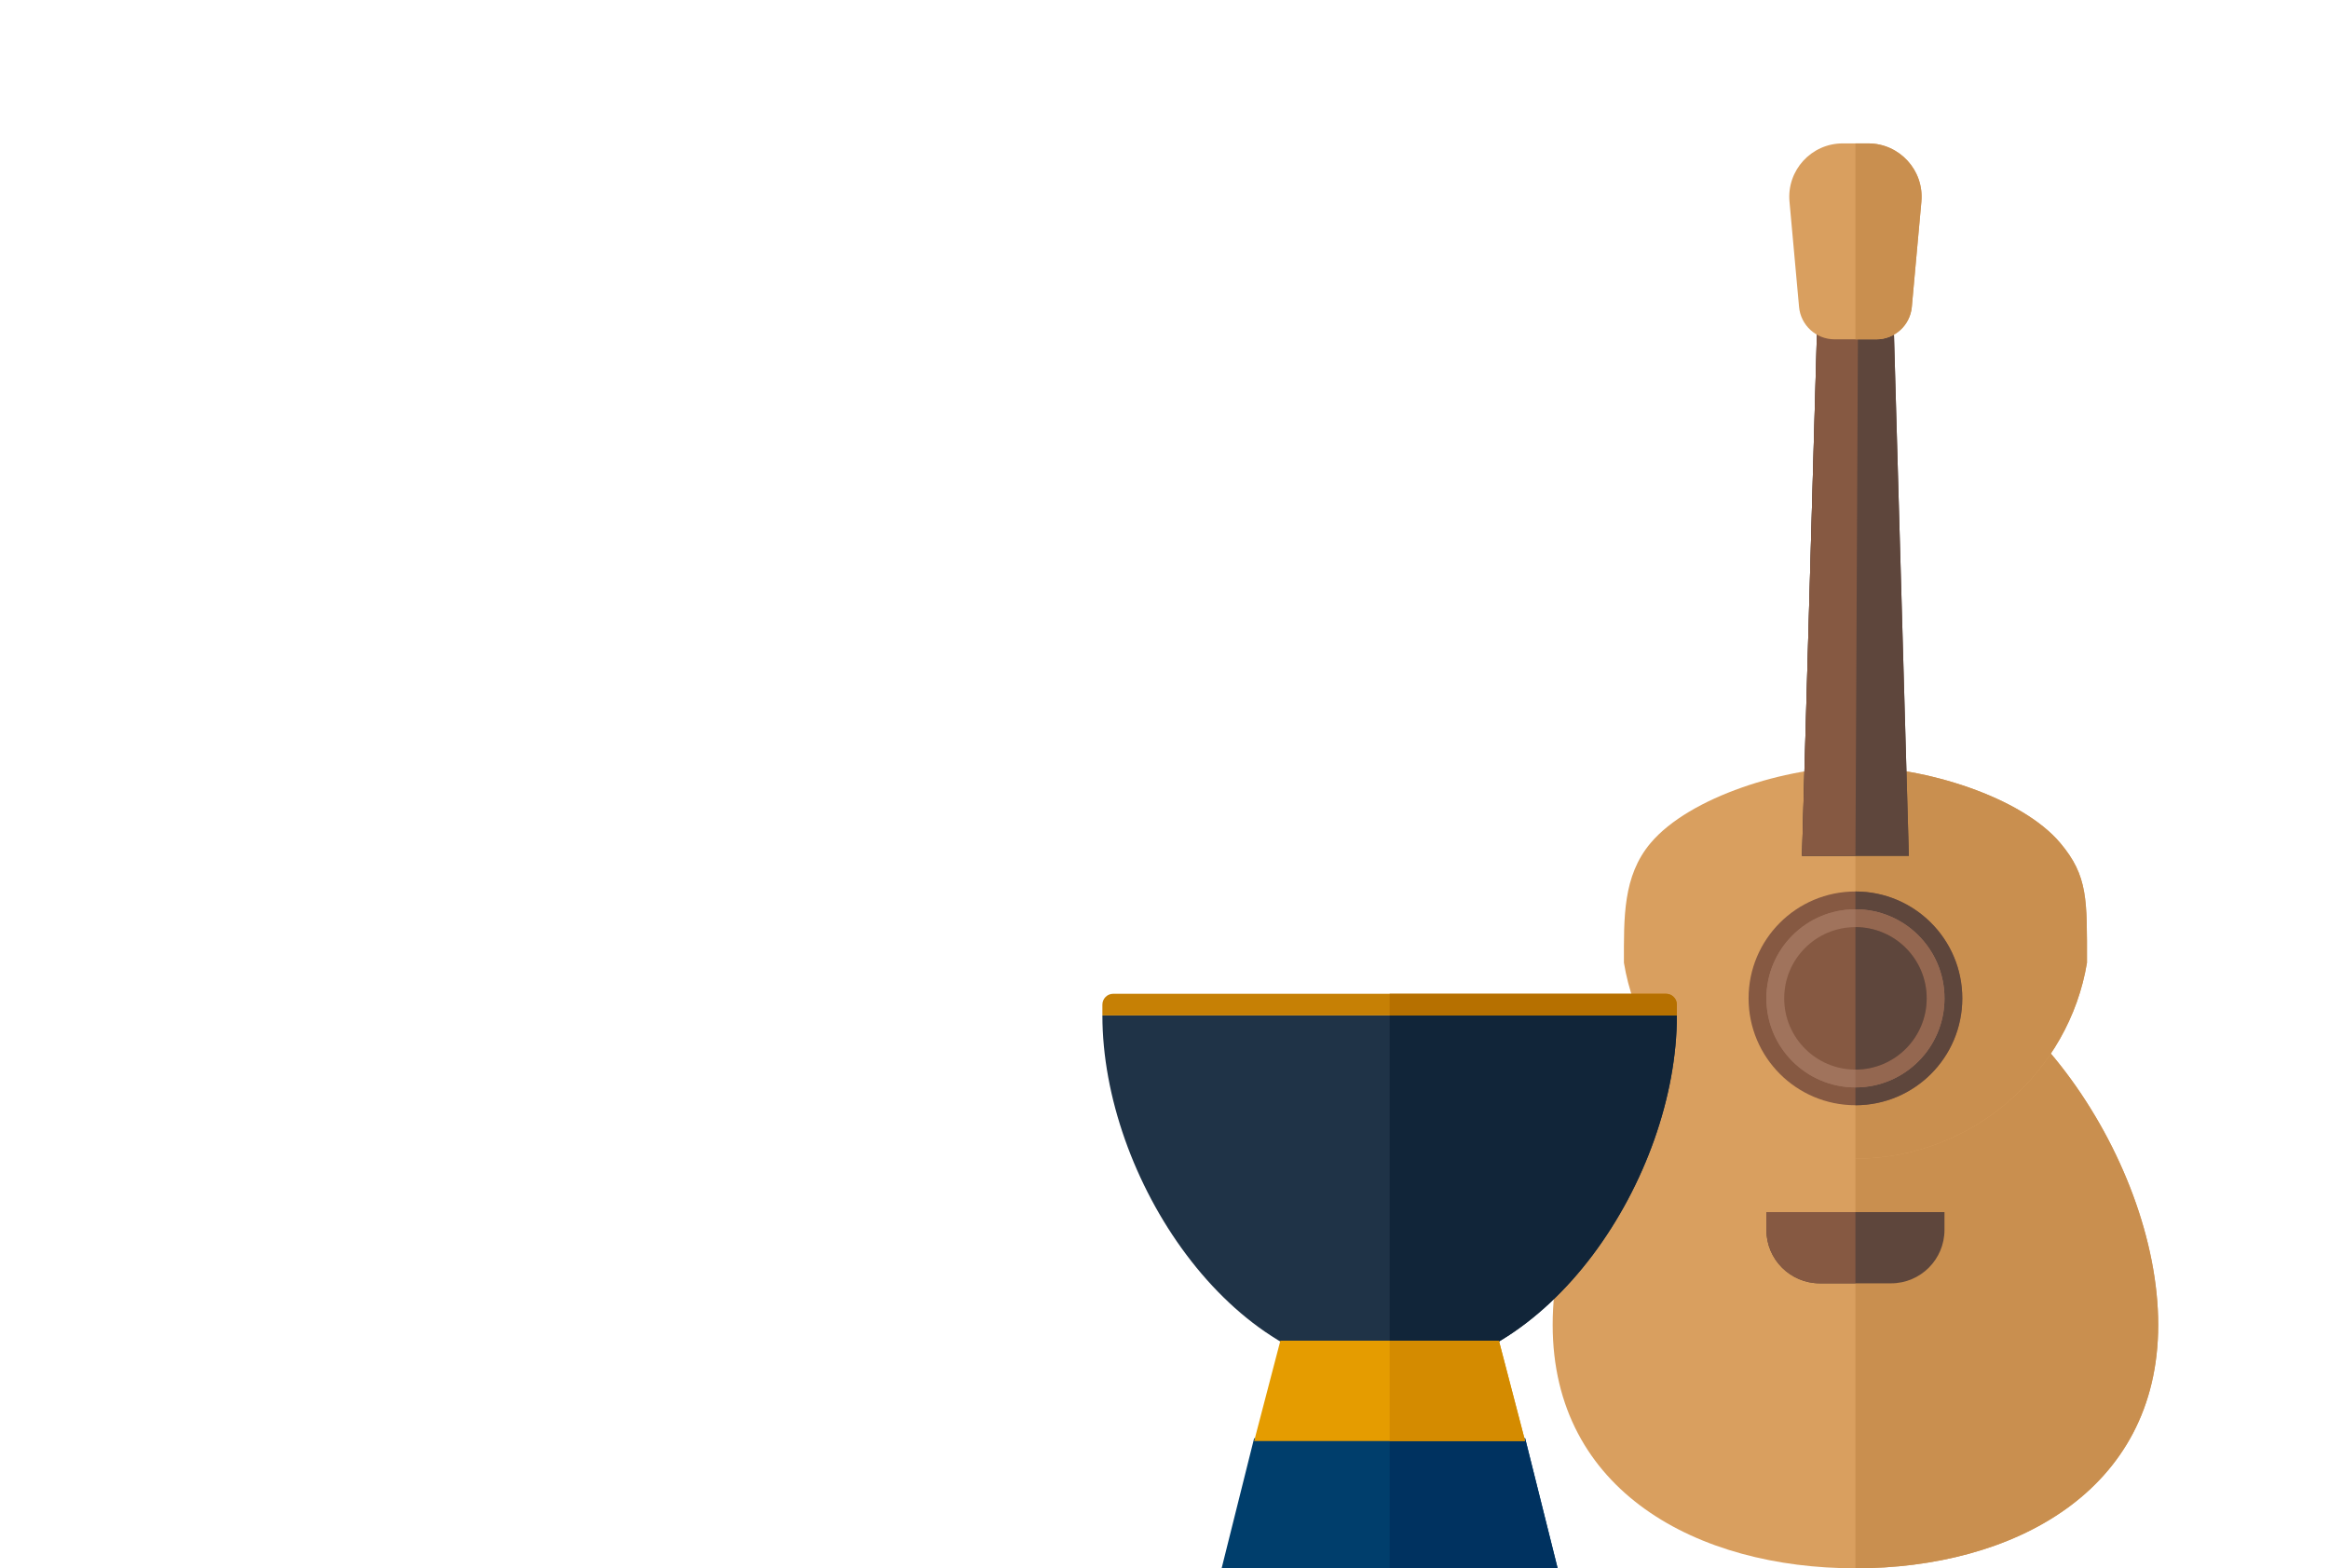 <svg width="150" height="101" viewBox="0 0 150 101" fill="none" xmlns="http://www.w3.org/2000/svg">
<g clip-path="url(#clip0)">
<path d="M139 85.318C139 96.058 129.636 101 119.5 101C109.364 101 100 96.058 100 85.318C100 74.578 109.364 60.853 119.5 60.853C129.636 60.853 139 74.578 139 85.318Z" fill="#D99F5F"/>
<path d="M119.5 101C129.636 101 139 96.058 139 85.318C139 74.578 129.636 60.853 119.5 60.853V101Z" fill="#C98F4F"/>
<path d="M134.412 62C133.265 68.969 127.103 74.618 119.5 74.618C111.898 74.618 105.736 68.969 104.589 62C104.589 59.097 104.511 56.422 106.309 54.29C108.827 51.305 115.066 49.382 119.5 49.382C123.935 49.382 130.174 51.305 132.692 54.29C134.49 56.422 134.412 57.95 134.412 62Z" fill="#D99F5F"/>
<path d="M119.501 74.618C127.103 74.618 133.265 68.969 134.412 62C134.412 57.95 134.49 56.422 132.692 54.29C130.174 51.305 123.935 49.382 119.501 49.382V74.618Z" fill="#C98F4F"/>
<path d="M117.042 20.706H121.958L122.941 55.118H116.059L117.042 20.706Z" fill="#5E463C"/>
<path d="M117.042 20.706H121.958L122.941 55.118H116.059L117.042 20.706Z" fill="#5E463C"/>
<path d="M117.042 20.706H119.664L119.5 55.118H116.059L117.042 20.706Z" fill="#865942"/>
<path d="M119.5 71.177C123.301 71.177 126.382 68.095 126.382 64.294C126.382 60.493 123.301 57.412 119.5 57.412C115.699 57.412 112.618 60.493 112.618 64.294C112.618 68.095 115.699 71.177 119.5 71.177Z" fill="#865942"/>
<path d="M119.5 70.029C122.667 70.029 125.235 67.462 125.235 64.294C125.235 61.127 122.667 58.559 119.5 58.559C116.332 58.559 113.765 61.127 113.765 64.294C113.765 67.462 116.332 70.029 119.5 70.029Z" fill="#A0735C"/>
<path d="M119.5 68.882C122.034 68.882 124.088 66.828 124.088 64.294C124.088 61.76 122.034 59.706 119.5 59.706C116.966 59.706 114.912 61.76 114.912 64.294C114.912 66.828 116.966 68.882 119.5 68.882Z" fill="#865942"/>
<path d="M119.5 68.882C122.034 68.882 124.088 66.828 124.088 64.294C124.088 61.76 122.034 59.706 119.5 59.706V68.882Z" fill="#5E463C"/>
<path d="M119.5 71.177C123.301 71.177 126.382 68.095 126.382 64.294C126.382 60.493 123.301 57.412 119.5 57.412V71.177Z" fill="#5E463C"/>
<path d="M119.5 70.029C122.667 70.029 125.235 67.462 125.235 64.294C125.235 61.127 122.667 58.559 119.5 58.559C116.332 58.559 113.765 61.127 113.765 64.294C113.765 67.462 116.332 70.029 119.5 70.029Z" fill="#A0735C"/>
<path d="M119.5 70.029C122.667 70.029 125.235 67.462 125.235 64.294C125.235 61.127 122.667 58.559 119.5 58.559V70.029Z" fill="#946750"/>
<path d="M119.5 68.882C122.034 68.882 124.088 66.828 124.088 64.294C124.088 61.76 122.034 59.706 119.5 59.706C116.966 59.706 114.912 61.76 114.912 64.294C114.912 66.828 116.966 68.882 119.5 68.882Z" fill="#865942"/>
<path d="M119.5 68.882C122.034 68.882 124.088 66.828 124.088 64.294C124.088 61.76 122.034 59.706 119.5 59.706V68.882Z" fill="#5E463C"/>
<path d="M113.765 78.059H125.235V79.206C125.235 81.106 123.695 82.647 121.794 82.647H117.206C115.305 82.647 113.765 81.106 113.765 79.206V78.059Z" fill="#5E463C"/>
<path d="M113.765 78.059H119.5V82.647H117.206C115.305 82.647 113.765 81.106 113.765 79.206V78.059Z" fill="#865942"/>
<path d="M115.253 12.988C115.07 10.973 116.656 9.235 118.68 9.235H120.32C122.343 9.235 123.93 10.973 123.747 12.988L123.131 19.767C123.023 20.948 122.033 21.853 120.846 21.853H118.154C116.967 21.853 115.976 20.948 115.869 19.767L115.253 12.988Z" fill="#D99F5F"/>
<path d="M123.131 19.767L123.747 12.988C123.93 10.973 122.344 9.235 120.32 9.235H119.5V21.853H120.846C122.033 21.853 123.023 20.948 123.131 19.767Z" fill="#C98F4F"/>
</g>
<path d="M89.5 88.434C99.717 88.434 108 75.806 108 65.396H71C71 75.806 79.283 88.434 89.5 88.434Z" fill="#1F3347"/>
<path d="M89.5 88.434C99.717 88.434 108 75.806 108 65.396H89.5V88.434Z" fill="#112539"/>
<path d="M80.773 92.623H98.226L100.321 101H78.679L80.773 92.623Z" fill="#003E6C"/>
<path d="M100.321 101L98.226 92.623H89.5V101H100.321Z" fill="#003260"/>
<path d="M82.463 86.34H96.537L98.226 92.804H80.774L82.463 86.34Z" fill="#E59C00"/>
<path d="M98.226 92.804L96.537 86.34H89.5V92.804H98.226Z" fill="#D48B00"/>
<path d="M71 64.698C71 64.313 71.313 64 71.698 64H107.302C107.687 64 108 64.313 108 64.698V65.396H71V64.698Z" fill="#C68005"/>
<path d="M89.5 64H107.302C107.687 64 108 64.313 108 64.698V65.396H89.5V64Z" fill="#B67000"/>
<defs>
<clipPath id="clip0">
<rect width="39" height="92" fill="white" transform="translate(100 9)"/>
</clipPath>
</defs>
</svg>
